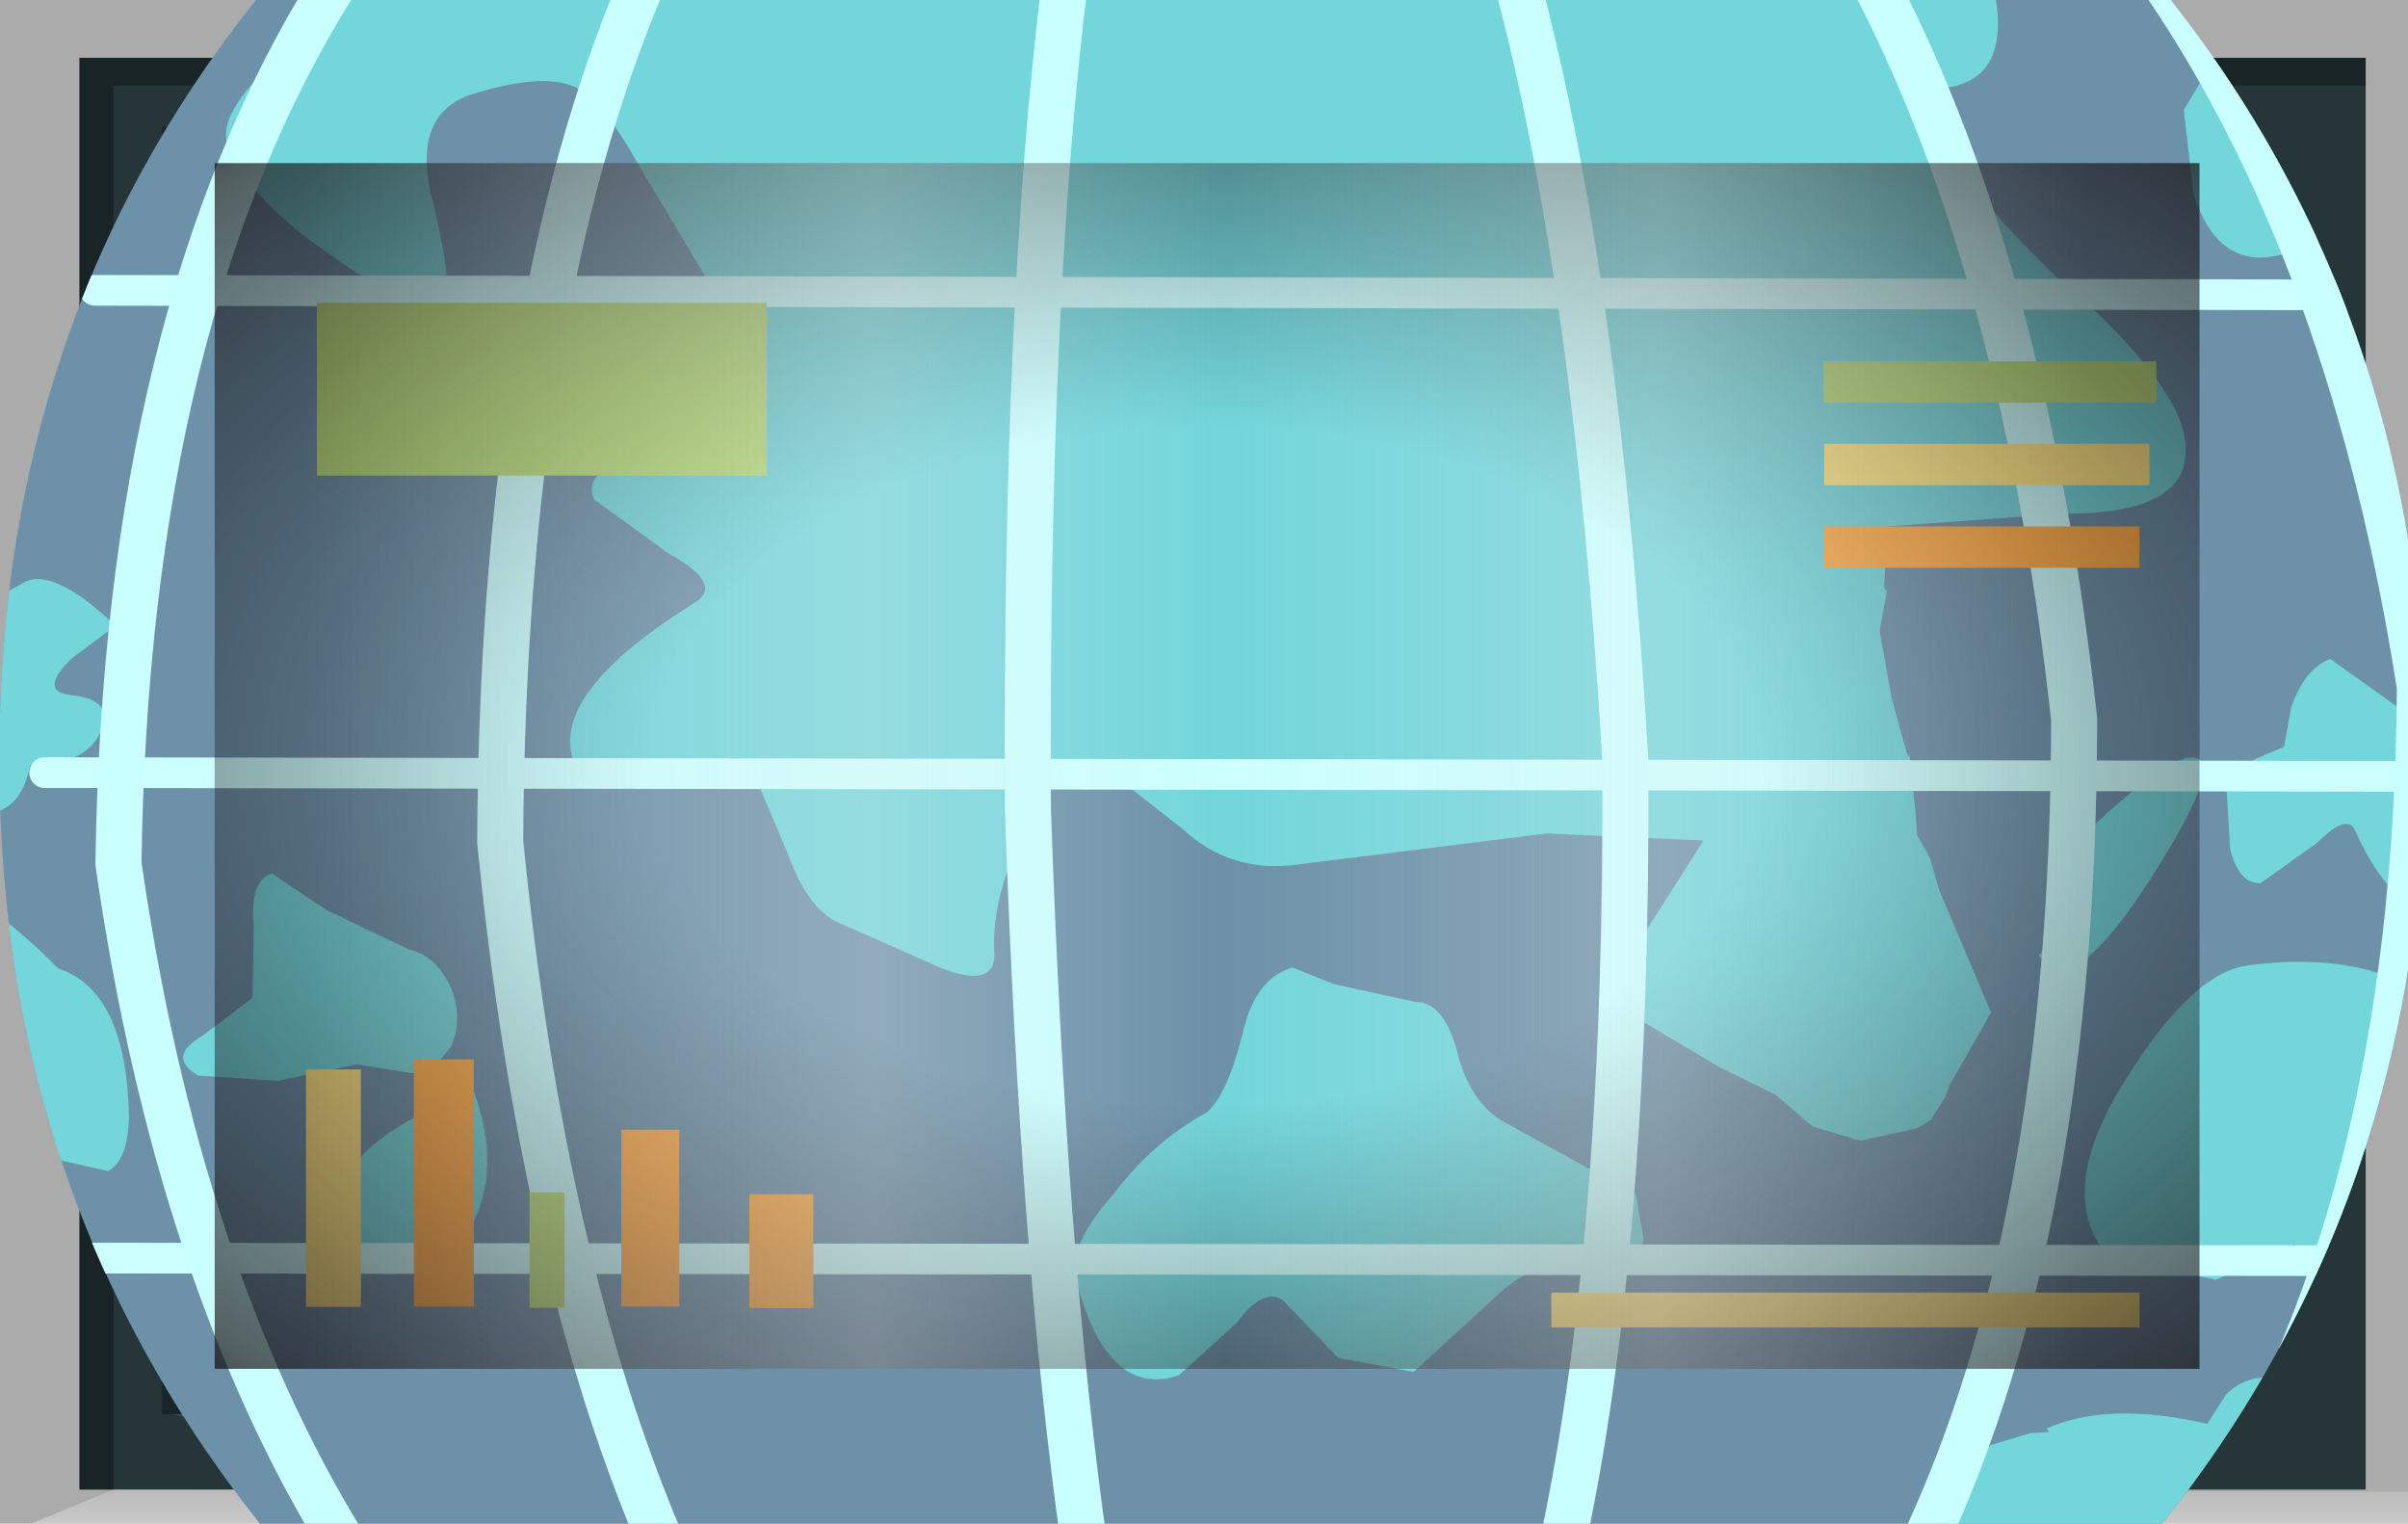 <?xml version="1.0" encoding="UTF-8" standalone="no"?>
<svg xmlns:xlink="http://www.w3.org/1999/xlink" height="73.8px" width="116.65px" xmlns="http://www.w3.org/2000/svg">
  <g transform="matrix(1.0, 0.0, 0.0, 1.0, 0.0, 0.0)">
    <use height="73.8" transform="matrix(1.0, 0.0, 0.0, 1.0, 0.0, 0.0)" width="116.65" xlink:href="#shape0"/>
    <clipPath id="clipPath0" transform="matrix(1.0, 0.0, 0.0, 1.0, 0.0, 0.0)">
      <use height="58.4" transform="matrix(1.0, 0.0, 0.0, 1.0, 10.4, 7.9)" width="96.15" xlink:href="#shape1"/>
    </clipPath>
    <g clip-path="url(#clipPath0)">
      <use height="29.45" transform="matrix(2.957, 0.308, -0.308, 2.957, 0.994, -13.064)" width="42.45" xlink:href="#shape2"/>
      <clipPath id="clipPath1" transform="">
        <use height="40.2" transform="matrix(2.957, 0.308, -0.308, 2.957, 6.382, -28.942)" width="39.55" xlink:href="#shape3"/>
      </clipPath>
    </g>
    <g clip-path="url(#clipPath1)">
      <use height="29.2" transform="matrix(2.957, 0.308, -0.308, 2.957, 0.846, -13.08)" width="42.45" xlink:href="#shape4"/>
    </g>
    <use height="2.0" transform="matrix(1.727, 0.0, 0.0, 0.843, 75.15, 62.607)" width="16.5" xlink:href="#shape5"/>
    <use height="2.0" transform="matrix(1.321, 0.0, 0.0, 4.184, 15.35, 14.666)" width="16.5" xlink:href="#shape6"/>
    <use height="2.0" transform="matrix(0.103, 0.0, 0.0, 2.788, 25.65, 57.763)" width="16.5" xlink:href="#shape6"/>
    <use height="2.0" transform="matrix(0.176, 0.0, 0.0, 5.986, 20.05, 51.314)" width="16.5" xlink:href="#shape7"/>
    <use height="2.0" transform="matrix(0.161, 0.0, 0.0, 5.751, 14.825, 51.799)" width="16.5" xlink:href="#shape5"/>
    <use height="2.0" transform="matrix(0.17, 0.0, 0.0, 4.278, 30.1, 54.722)" width="16.5" xlink:href="#shape7"/>
    <use height="2.0" transform="matrix(0.188, 0.0, 0.0, 2.756, 36.3, 57.844)" width="16.5" xlink:href="#shape7"/>
    <use height="2.0" transform="matrix(0.977, 0.0, 0.0, 1.0, 88.339, 17.5)" width="16.5" xlink:href="#shape6"/>
    <use height="2.0" transform="matrix(0.955, 0.0, 0.0, 1.0, 88.37, 21.5)" width="16.5" xlink:href="#shape5"/>
    <use height="2.0" transform="matrix(0.926, 0.0, 0.0, 1.0, 88.361, 25.5)" width="16.5" xlink:href="#shape7"/>
    <use height="58.4" transform="matrix(1.0, 0.0, 0.0, 1.0, 10.4, 7.9)" width="96.15" xlink:href="#shape8"/>
    <use height="0.0" id="price_tag_pt" transform="matrix(1.0, 0.0, 0.0, 1.0, 58.3, 83.45)" width="0.0" xlink:href="#sprite0"/>
  </g>
  <defs>
    <g id="shape0" transform="matrix(1.0, 0.0, 0.0, 1.0, 58.3, 36.9)">
      <path d="M58.35 -36.9 L58.35 36.9 -58.3 36.9 -58.3 -36.9 58.35 -36.9" fill="url(#gradient0)" fill-rule="evenodd" stroke="none"/>
      <path d="M-47.9 -29.0 L-47.9 29.4 48.25 29.4 48.25 -29.0 -47.9 -29.0 M-54.45 35.25 L-54.45 -34.1 56.3 -34.1 56.3 35.25 -54.45 35.25" fill="#253538" fill-rule="evenodd" stroke="none"/>
      <path d="M58.35 35.35 L58.35 36.9 -56.8 36.9 -52.8 35.25 58.35 35.35" fill="url(#gradient1)" fill-rule="evenodd" stroke="none"/>
      <path d="M-54.45 35.25 L-54.45 -34.1 56.3 -34.1 56.3 -32.75 -52.8 -32.75 -52.8 35.25 -54.45 35.25" fill="url(#gradient2)" fill-rule="evenodd" stroke="none"/>
      <path d="M-50.45 31.5 L48.25 31.5 48.7 32.6 -45.3 32.6 -50.45 31.5" fill="#385154" fill-rule="evenodd" stroke="none"/>
      <path d="M49.2 -30.75 L49.2 32.25 48.25 32.25 48.25 -30.75 49.2 -30.75" fill="#385154" fill-rule="evenodd" stroke="none"/>
      <path d="M-50.45 31.5 L-47.3 29.25 48.25 29.4 48.25 31.5 -50.45 31.5" fill="#1f2b2d" fill-rule="evenodd" stroke="none"/>
      <path d="M-47.9 -29.0 L-50.45 -30.75 48.25 -30.75 48.25 -29.0 -47.9 -29.0" fill="#111719" fill-rule="evenodd" stroke="none"/>
      <path d="M-47.9 -29.0 L-47.9 29.4 48.25 29.4 48.25 31.6 -50.45 31.6 -50.45 -30.75 48.25 -30.75 48.25 -29.0 -47.9 -29.0" fill="#1a2528" fill-rule="evenodd" stroke="none"/>
      <path d="M-47.9 -29.0 L48.25 -29.0 48.25 29.4 -47.9 29.4 -47.9 -29.0" fill="#6c91a8" fill-rule="evenodd" stroke="none"/>
    </g>
    <linearGradient gradientTransform="matrix(0.071, 0.0, 0.0, -0.071, 0.05, 0.0)" gradientUnits="userSpaceOnUse" id="gradient0" spreadMethod="pad" x1="-819.2" x2="819.2">
      <stop offset="0.086" stop-color="#000000" stop-opacity="0.329"/>
      <stop offset="0.227" stop-color="#000000" stop-opacity="0.329"/>
    </linearGradient>
    <linearGradient gradientTransform="matrix(0.0, -0.003, -0.003, 0.0, 0.75, 35.9)" gradientUnits="userSpaceOnUse" id="gradient1" spreadMethod="pad" x1="-819.2" x2="819.2">
      <stop offset="0.0" stop-color="#ffffff" stop-opacity="0.514"/>
      <stop offset="0.655" stop-color="#ffffff" stop-opacity="0.176"/>
    </linearGradient>
    <linearGradient gradientTransform="matrix(0.068, 0.0, 0.0, -0.068, 0.9, 0.6)" gradientUnits="userSpaceOnUse" id="gradient2" spreadMethod="pad" x1="-819.2" x2="819.2">
      <stop offset="0.086" stop-color="#000000" stop-opacity="0.329"/>
      <stop offset="0.227" stop-color="#000000" stop-opacity="0.329"/>
    </linearGradient>
    <g id="shape1" transform="matrix(1.0, 0.0, 0.0, 1.0, 47.9, 29.0)">
      <path d="M-47.9 -29.0 L48.25 -29.0 48.25 29.4 -47.9 29.4 -47.9 -29.0" fill="url(#gradient3)" fill-rule="evenodd" stroke="none"/>
    </g>
    <radialGradient cx="0" cy="0" gradientTransform="matrix(0.095, 0.0, 0.0, -0.058, 0.2, 0.2)" gradientUnits="userSpaceOnUse" id="gradient3" r="819.2" spreadMethod="pad">
      <stop offset="0.345" stop-color="#130c0e" stop-opacity="0.0"/>
      <stop offset="0.847" stop-color="#130c0e" stop-opacity="0.651"/>
      <stop offset="1.0" stop-color="#130c0e" stop-opacity="0.949"/>
    </radialGradient>
    <g id="shape2" transform="matrix(1.0, 0.0, 0.0, 1.0, 21.6, 15.8)">
      <path d="M18.25 -15.8 L20.85 9.5 -19.0 13.65 -21.6 -11.65 18.25 -15.8" fill="url(#gradient4)" fill-rule="evenodd" stroke="none"/>
    </g>
    <radialGradient cx="0" cy="0" gradientTransform="matrix(-0.041, 0.0, 0.0, -0.043, 0.0, 0.0)" gradientUnits="userSpaceOnUse" id="gradient4" r="819.2" spreadMethod="pad">
      <stop offset="0.0" stop-color="#caffff" stop-opacity="0.847"/>
      <stop offset="0.267" stop-color="#bef0f0" stop-opacity="0.4"/>
      <stop offset="0.592" stop-color="#b7e6e6" stop-opacity="0.094"/>
      <stop offset="1.0" stop-color="#b4e3e3" stop-opacity="0.0"/>
    </radialGradient>
    <g id="shape3" transform="matrix(1.0, 0.0, 0.0, 1.0, 20.35, 21.3)">
      <path d="M19.1 -3.3 Q19.95 5.0 14.85 11.45 9.75 17.95 1.6 18.8 -6.55 19.65 -12.95 14.45 -19.35 9.2 -20.2 0.95 -21.1 -7.35 -15.95 -13.8 -10.85 -20.3 -2.7 -21.15 5.45 -22.05 11.8 -16.8 18.2 -11.6 19.1 -3.3" fill="#6c91a8" fill-rule="evenodd" stroke="none"/>
    </g>
    <g id="shape4" transform="matrix(1.0, 0.0, 0.0, 1.0, 21.65, 15.8)">
      <path d="M19.1 -3.3 Q19.85 4.05 15.95 10.0 L-14.4 13.15 Q-19.45 8.2 -20.2 0.95 -21.0 -6.3 -17.15 -12.1 L13.45 -15.3 Q18.3 -10.45 19.1 -3.3" fill="#6c91a8" fill-rule="evenodd" stroke="none"/>
      <path d="M14.1 -13.3 L15.1 -15.45 18.25 -15.8 18.45 -13.8 Q17.7 -13.7 17.25 -12.75 16.8 -11.5 16.0 -11.15 14.95 -10.7 14.4 -11.95 L14.1 -13.3 M10.8 -15.0 L10.85 -14.85 Q11.2 -13.6 10.35 -13.3 L9.9 -13.15 Q9.85 -12.25 12.8 -10.0 L12.8 -10.05 Q14.65 -8.65 14.7 -7.8 14.85 -6.75 12.8 -6.55 L10.0 -6.05 10.05 -5.05 10.1 -5.0 10.05 -4.35 10.35 -3.3 10.7 -2.4 10.75 -2.35 10.95 -1.4 11.0 -1.1 11.25 -0.75 11.45 -0.25 12.5 1.65 11.95 2.9 11.9 3.1 11.7 3.5 11.5 3.65 10.6 3.95 9.8 3.8 9.15 3.35 8.2 3.0 6.9 2.4 Q6.25 2.05 6.75 0.95 L7.55 -0.65 5.0 -0.5 0.9 0.45 Q-0.1 0.65 -0.9 0.05 L-2.25 -0.8 Q-2.85 -0.95 -3.25 -0.15 L-3.5 0.4 Q-3.9 1.55 -3.75 2.4 -3.7 2.95 -4.6 2.7 L-6.3 2.15 Q-6.85 2.0 -7.3 1.05 L-8.05 -0.3 Q-8.3 -0.5 -9.3 0.1 L-10.75 0.2 Q-11.65 -0.9 -9.2 -2.8 -8.75 -3.15 -9.7 -3.55 L-11.0 -4.3 Q-11.25 -4.7 -10.5 -5.05 L-9.0 -5.8 Q-8.35 -6.2 -9.2 -7.6 L-10.85 -9.8 Q-11.55 -10.8 -12.0 -10.95 -12.55 -11.15 -13.7 -10.65 -14.65 -10.2 -14.1 -8.8 -13.6 -7.35 -13.8 -7.25 -14.25 -7.0 -15.65 -7.8 -17.05 -8.55 -17.5 -9.35 -17.85 -9.85 -16.85 -10.95 -15.95 -11.95 -16.4 -12.2 L10.8 -15.0 M13.8 -1.5 Q15.1 -3.0 15.45 -2.8 15.7 -2.65 15.2 -1.5 13.8 1.6 13.15 0.6 13.3 0.8 13.25 -0.6 L13.8 -1.5 M-19.2 11.55 L-19.35 10.4 Q-19.0 10.4 -18.75 10.65 -18.45 11.05 -18.95 11.4 L-19.2 11.55 M-19.5 8.4 L-19.55 8.55 -19.55 8.5 -19.5 8.4 M-20.05 3.4 Q-19.5 3.7 -18.9 4.2 -17.75 4.45 -17.5 6.5 -17.45 7.2 -17.75 7.4 L-19.0 7.25 -19.65 7.25 -20.05 3.4 M-12.5 3.85 Q-12.25 4.35 -12.4 4.8 -12.65 5.25 -13.0 5.3 L-13.9 5.25 -15.15 5.65 -16.45 5.7 Q-17.0 5.45 -16.45 5.05 L-15.7 4.35 -15.8 3.2 Q-15.95 2.45 -15.6 2.3 L-14.65 2.8 -13.25 3.3 Q-12.8 3.35 -12.5 3.85 M-12.85 6.0 L-11.95 5.5 Q-11.35 6.75 -11.8 7.75 -12.3 8.7 -13.45 8.6 L-13.8 8.25 Q-14.1 7.75 -13.9 7.2 -13.75 6.6 -12.85 6.0 M-19.2 -0.85 Q-19.7 -0.25 -19.15 -0.25 -18.45 -0.25 -18.6 0.25 -18.75 0.85 -19.7 0.95 -19.75 1.65 -20.25 1.8 L-20.6 -1.65 -20.1 -2.0 Q-19.65 -2.3 -18.55 -1.45 L-19.2 -0.85 M-21.6 -11.35 L-21.65 -11.65 -17.3 -12.1 -17.8 -11.7 -19.1 -10.6 Q-19.5 -10.4 -20.05 -10.85 -20.7 -11.35 -21.5 -11.35 L-21.6 -11.35 M7.05 5.2 L7.25 5.9 Q7.25 6.6 6.35 6.45 5.55 6.35 4.9 7.15 L3.75 8.45 2.5 8.35 1.5 7.5 Q1.15 7.35 0.8 7.95 L-0.05 8.9 Q-1.15 9.4 -1.85 7.6 -2.15 7.1 -1.4 6.05 -0.85 5.15 -0.05 4.6 0.25 4.3 0.4 3.3 0.5 2.35 1.1 2.1 L1.8 2.3 3.15 2.45 Q3.6 2.4 3.9 3.15 4.2 4.0 4.8 4.25 L7.05 5.2 M19.7 0.75 L19.95 0.9 20.35 4.8 20.05 5.05 19.95 5.55 17.8 4.9 16.6 5.6 14.85 5.45 Q13.8 4.5 14.8 2.5 15.7 0.65 16.6 0.45 18.5 0.0 19.7 0.75 M20.5 6.0 L20.5 6.05 20.2 6.95 Q20.0 7.9 20.4 7.9 L20.7 7.9 20.8 9.05 19.45 9.6 19.4 9.65 11.9 10.4 12.0 10.35 Q12.75 10.2 12.85 9.45 12.75 8.9 13.25 8.65 L13.85 8.4 14.15 8.35 14.1 8.3 Q15.05 7.75 16.7 7.95 L16.95 7.45 Q17.35 6.95 18.1 7.15 19.35 7.45 20.5 6.0 M18.9 -3.8 L19.45 -4.15 19.8 -0.7 19.55 -0.7 Q18.8 -0.7 18.1 -1.9 17.95 -2.2 17.5 -1.65 L16.65 -0.9 Q16.3 -0.85 16.1 -1.4 L15.95 -2.3 Q15.9 -2.6 16.35 -2.9 L16.8 -3.15 16.85 -3.8 Q17.0 -4.45 17.4 -4.65 L18.9 -3.8" fill="#72d6db" fill-rule="evenodd" stroke="none"/>
      <path d="M-19.45 1.05 L19.55 -2.95 M-19.45 9.0 L20.35 4.9 M-19.45 -6.85 L18.75 -10.75" fill="none" stroke="#ccffff" stroke-linecap="round" stroke-linejoin="round" stroke-width="0.5"/>
      <path d="M13.6 -15.3 Q17.1 -11.15 18.9 -4.35 19.75 4.25 16.8 9.9" fill="none" stroke="#caffff" stroke-linecap="round" stroke-linejoin="round" stroke-width="0.75"/>
      <path d="M-15.9 -12.6 L-16.1 -12.2 Q-18.9 -6.5 -18.1 2.4 -16.45 8.95 -13.3 13.05" fill="none" stroke="#caffff" stroke-linecap="round" stroke-linejoin="round" stroke-width="0.75"/>
      <path d="M-10.95 -13.15 L-11.1 -12.75 Q-12.8 -7.2 -11.95 1.4 -10.55 8.2 -8.15 12.5" fill="none" stroke="#caffff" stroke-linecap="round" stroke-linejoin="round" stroke-width="0.75"/>
      <path d="M-4.25 -13.45 Q-4.35 -8.2 -3.45 0.0 -2.45 7.2 -1.3 11.8" fill="none" stroke="#caffff" stroke-linecap="round" stroke-linejoin="round" stroke-width="0.75"/>
      <path d="M3.1 -14.2 Q4.9 -9.45 6.15 -1.8 7.0 5.95 6.45 11.0" fill="none" stroke="#caffff" stroke-linecap="round" stroke-linejoin="round" stroke-width="0.75"/>
      <path d="M8.9 -14.8 Q11.8 -10.4 13.35 -3.25 14.2 4.95 12.3 10.4" fill="none" stroke="#caffff" stroke-linecap="round" stroke-linejoin="round" stroke-width="0.75"/>
    </g>
    <g id="shape5" transform="matrix(1.0, 0.0, 0.0, 1.0, 8.25, 1.0)">
      <path d="M-8.25 -1.0 L8.25 -1.0 8.25 1.0 -8.25 1.0 -8.25 -1.0" fill="#ffe783" fill-rule="evenodd" stroke="none"/>
    </g>
    <g id="shape6" transform="matrix(1.0, 0.0, 0.0, 1.0, 8.25, 1.0)">
      <path d="M-8.25 -1.0 L8.25 -1.0 8.25 1.0 -8.25 1.0 -8.25 -1.0" fill="#b9e07c" fill-rule="evenodd" stroke="none"/>
    </g>
    <g id="shape7" transform="matrix(1.0, 0.0, 0.0, 1.0, 8.25, 1.0)">
      <path d="M-8.25 -1.0 L8.25 -1.0 8.25 1.0 -8.25 1.0 -8.25 -1.0" fill="#ffac48" fill-rule="evenodd" stroke="none"/>
    </g>
    <g id="shape8" transform="matrix(1.0, 0.0, 0.0, 1.0, 47.9, 29.0)">
      <path d="M-47.9 -29.0 L48.25 -29.0 48.25 29.4 -47.9 29.4 -47.9 -29.0" fill="url(#gradient5)" fill-rule="evenodd" stroke="none"/>
      <path d="M-47.9 -29.0 L48.25 -29.0 48.25 29.4 -47.9 29.4 -47.9 -29.0" fill="url(#gradient6)" fill-rule="evenodd" stroke="none"/>
    </g>
    <radialGradient cx="0" cy="0" gradientTransform="matrix(0.095, 0.0, 0.0, -0.058, 0.2, 0.2)" gradientUnits="userSpaceOnUse" id="gradient5" r="819.2" spreadMethod="pad">
      <stop offset="0.345" stop-color="#130c0e" stop-opacity="0.0"/>
      <stop offset="0.847" stop-color="#130c0e" stop-opacity="0.651"/>
      <stop offset="1.0" stop-color="#130c0e" stop-opacity="0.949"/>
    </radialGradient>
    <linearGradient gradientTransform="matrix(0.055, 0.0, 0.0, -0.055, 1.5, 0.2)" gradientUnits="userSpaceOnUse" id="gradient6" spreadMethod="pad" x1="-819.2" x2="819.2">
      <stop offset="0.0" stop-color="#e1e1e1" stop-opacity="0.0"/>
      <stop offset="0.306" stop-color="#ededed" stop-opacity="0.286"/>
      <stop offset="0.494" stop-color="#eaeaea" stop-opacity="0.0"/>
      <stop offset="0.729" stop-color="#ededed" stop-opacity="0.278"/>
      <stop offset="0.957" stop-color="#e1e1e1" stop-opacity="0.0"/>
    </linearGradient>
  </defs>
</svg>
